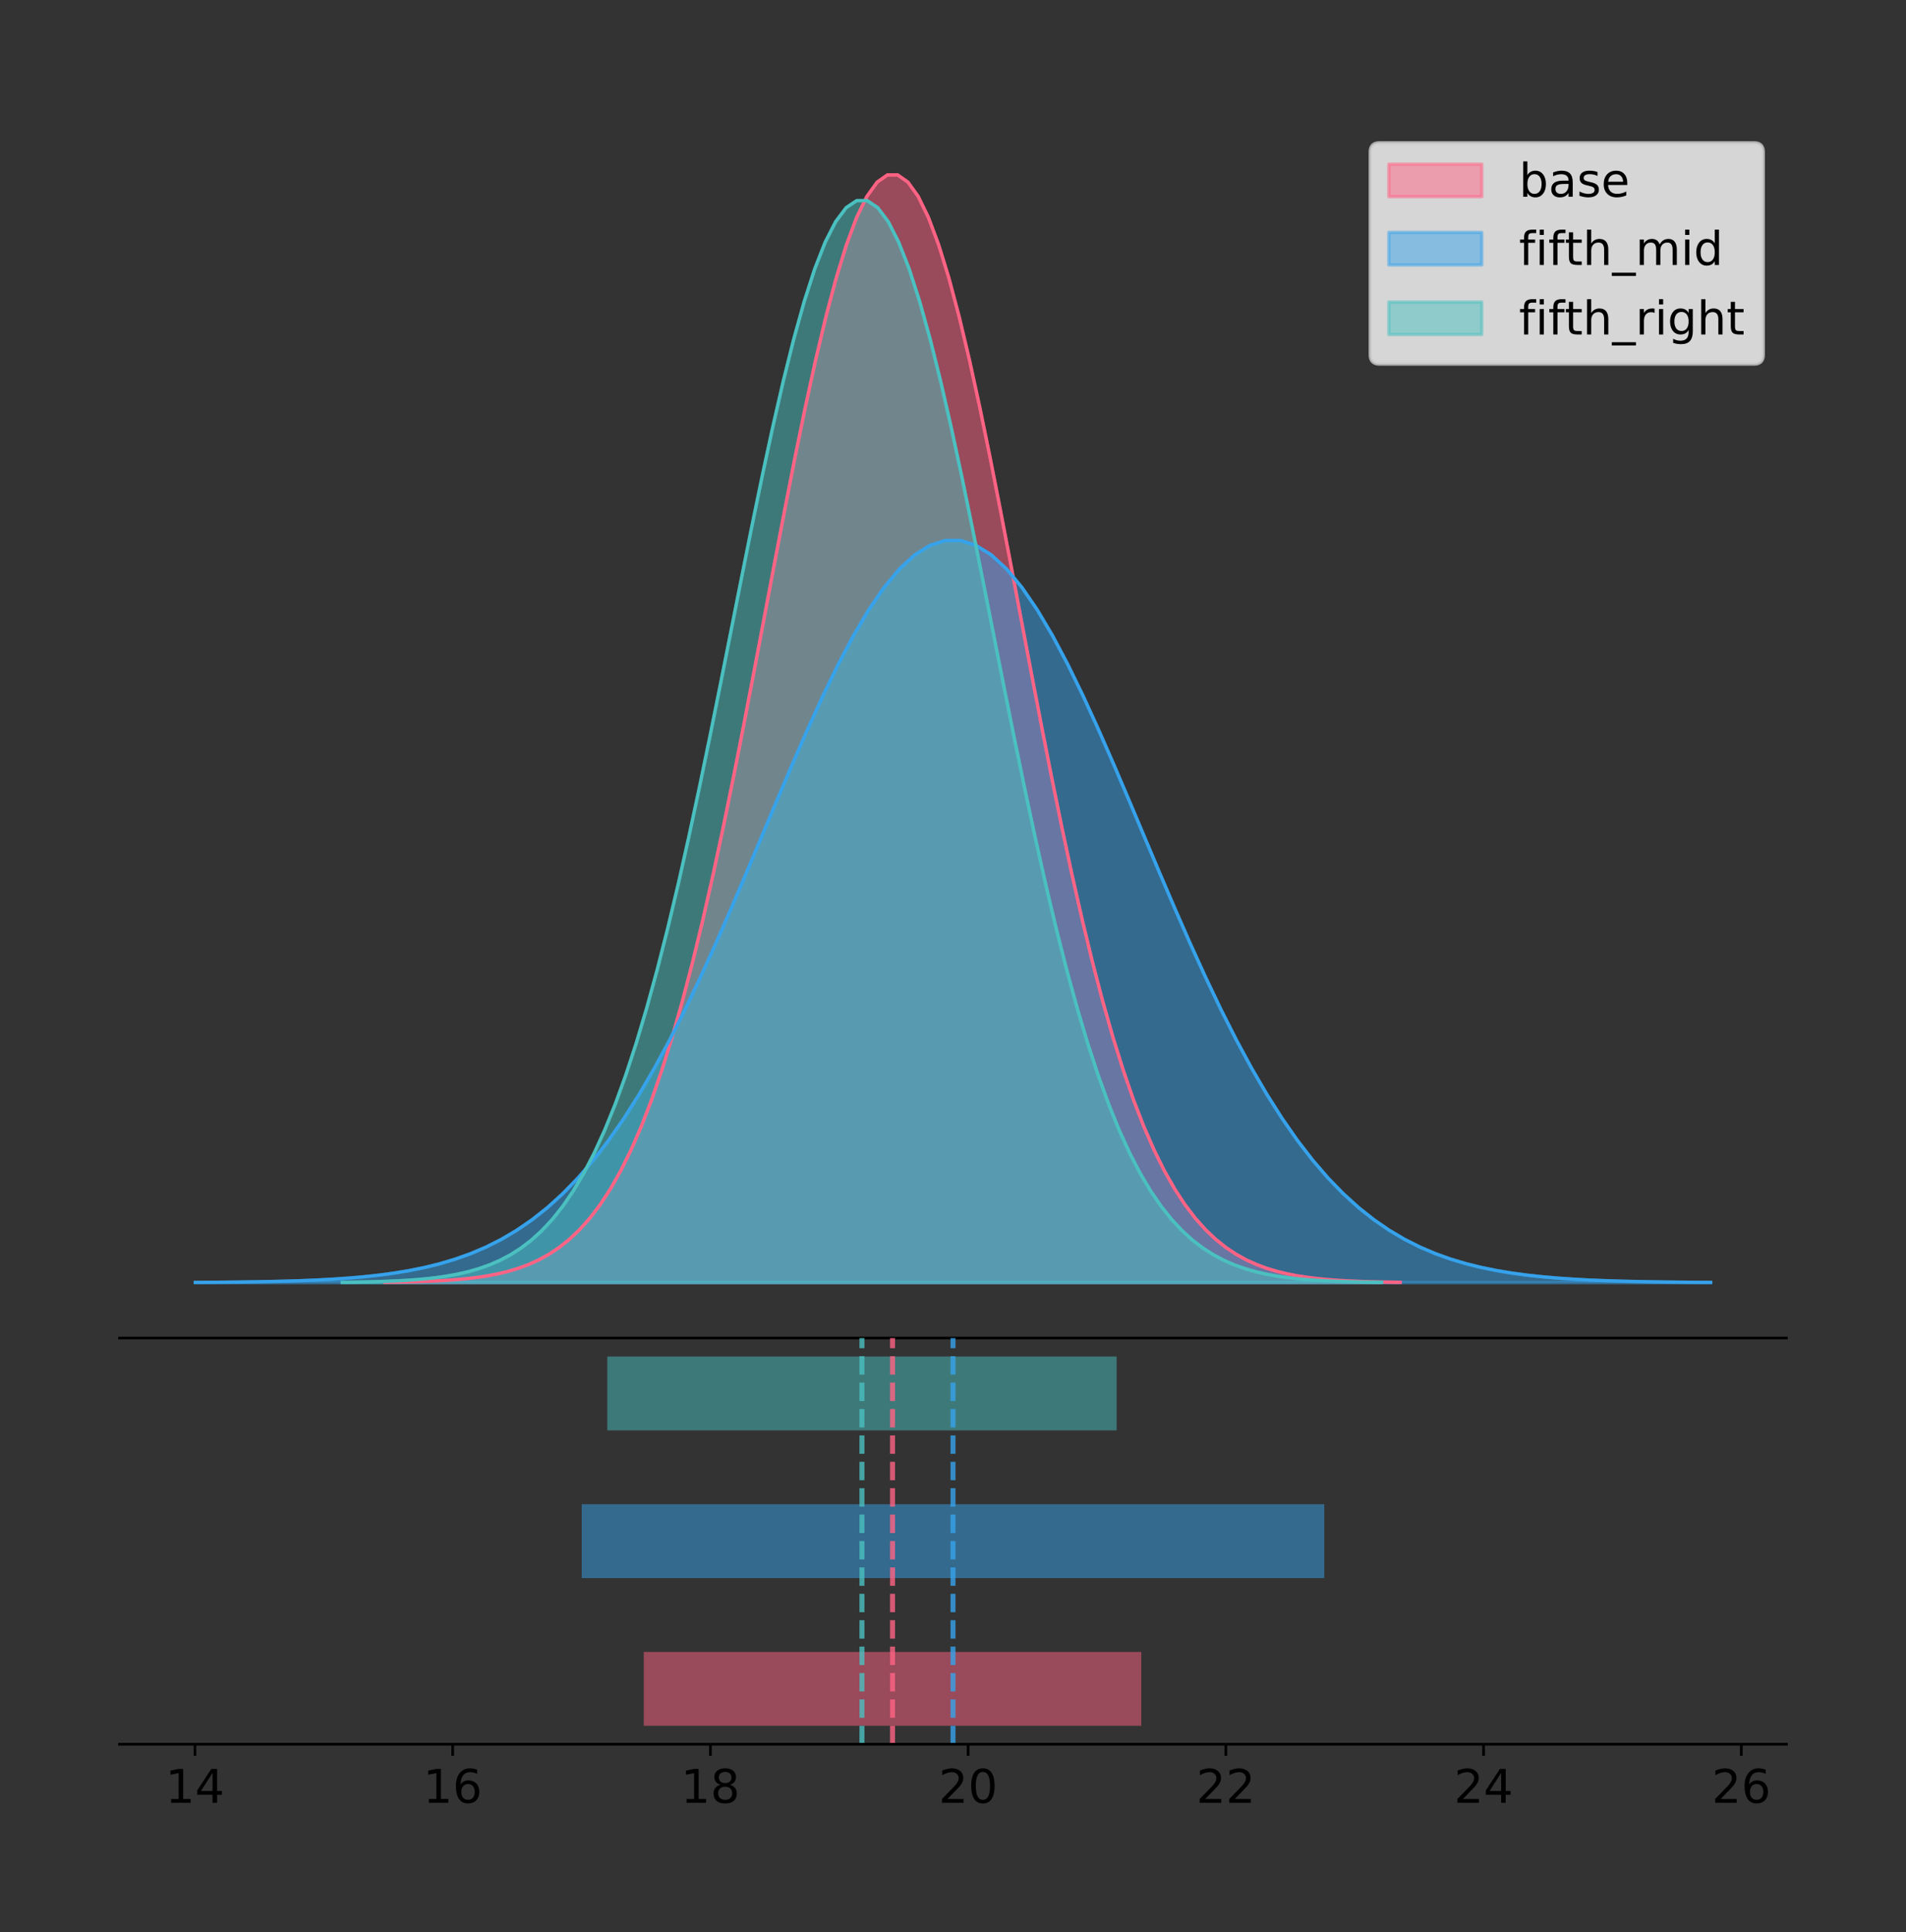 <?xml version="1.0" encoding="utf-8" standalone="no"?>
<!DOCTYPE svg PUBLIC "-//W3C//DTD SVG 1.1//EN"
  "http://www.w3.org/Graphics/SVG/1.1/DTD/svg11.dtd">
<!-- Created with matplotlib (https://matplotlib.org/) -->
<svg height="581.789pt" version="1.1" viewBox="0 0 574.2 581.789" width="574.2pt" xmlns="http://www.w3.org/2000/svg" xmlns:xlink="http://www.w3.org/1999/xlink">
 <rect x="0" y="0" width="574.2" height="581.789" fill="#333333" stroke="none"/>
 <defs>
  <style type="text/css">
*{stroke-linecap:butt;stroke-linejoin:round;}
  </style>
 </defs>
 <g id="figure_1">
  <g id="patch_1">
   <path d="M 0 581.789 
L 574.2 581.789 
L 574.2 0 
L 0 0 
z
" style="fill:none;"/>
  </g>
  <g id="axes_1">
   <g id="patch_2">
    <path d="M 36 402.93 
L 538.2 402.93 
L 538.2 36 
L 36 36 
z
" style="fill:none;"/>
   </g>
   <g id="PolyCollection_1">
    <defs>
     <path d="M 115.948 -195.538 
L 115.948 -195.65 
L 119.038 -195.692 
L 122.127 -195.749 
L 125.217 -195.825 
L 128.307 -195.925 
L 131.396 -196.058 
L 134.486 -196.23 
L 137.576 -196.455 
L 140.665 -196.744 
L 143.755 -197.115 
L 146.845 -197.585 
L 149.934 -198.179 
L 153.024 -198.923 
L 156.113 -199.848 
L 159.203 -200.99 
L 162.293 -202.39 
L 165.382 -204.093 
L 168.472 -206.151 
L 171.562 -208.617 
L 174.651 -211.552 
L 177.741 -215.017 
L 180.831 -219.078 
L 183.92 -223.801 
L 187.01 -229.25 
L 190.099 -235.488 
L 193.189 -242.572 
L 196.279 -250.552 
L 199.368 -259.468 
L 202.458 -269.344 
L 205.548 -280.192 
L 208.637 -292.002 
L 211.727 -304.744 
L 214.817 -318.365 
L 217.906 -332.786 
L 220.996 -347.901 
L 224.085 -363.58 
L 227.175 -379.667 
L 230.265 -395.98 
L 233.354 -412.318 
L 236.444 -428.462 
L 239.534 -444.18 
L 242.623 -459.23 
L 245.713 -473.372 
L 248.803 -486.366 
L 251.892 -497.987 
L 254.982 -508.025 
L 258.071 -516.294 
L 261.161 -522.64 
L 264.251 -526.94 
L 267.34 -529.111 
L 270.43 -529.111 
L 273.52 -526.94 
L 276.609 -522.64 
L 279.699 -516.294 
L 282.789 -508.025 
L 285.878 -497.987 
L 288.968 -486.366 
L 292.057 -473.372 
L 295.147 -459.23 
L 298.237 -444.18 
L 301.326 -428.462 
L 304.416 -412.318 
L 307.506 -395.98 
L 310.595 -379.667 
L 313.685 -363.58 
L 316.775 -347.901 
L 319.864 -332.786 
L 322.954 -318.365 
L 326.043 -304.744 
L 329.133 -292.002 
L 332.223 -280.192 
L 335.312 -269.344 
L 338.402 -259.468 
L 341.492 -250.552 
L 344.581 -242.572 
L 347.671 -235.488 
L 350.761 -229.25 
L 353.85 -223.801 
L 356.94 -219.078 
L 360.029 -215.017 
L 363.119 -211.552 
L 366.209 -208.617 
L 369.298 -206.151 
L 372.388 -204.093 
L 375.478 -202.39 
L 378.567 -200.99 
L 381.657 -199.848 
L 384.747 -198.923 
L 387.836 -198.179 
L 390.926 -197.585 
L 394.015 -197.115 
L 397.105 -196.744 
L 400.195 -196.455 
L 403.284 -196.23 
L 406.374 -196.058 
L 409.464 -195.925 
L 412.553 -195.825 
L 415.643 -195.749 
L 418.733 -195.692 
L 421.822 -195.65 
L 421.822 -195.538 
L 421.822 -195.538 
L 418.733 -195.538 
L 415.643 -195.538 
L 412.553 -195.538 
L 409.464 -195.538 
L 406.374 -195.538 
L 403.284 -195.538 
L 400.195 -195.538 
L 397.105 -195.538 
L 394.015 -195.538 
L 390.926 -195.538 
L 387.836 -195.538 
L 384.747 -195.538 
L 381.657 -195.538 
L 378.567 -195.538 
L 375.478 -195.538 
L 372.388 -195.538 
L 369.298 -195.538 
L 366.209 -195.538 
L 363.119 -195.538 
L 360.029 -195.538 
L 356.94 -195.538 
L 353.85 -195.538 
L 350.761 -195.538 
L 347.671 -195.538 
L 344.581 -195.538 
L 341.492 -195.538 
L 338.402 -195.538 
L 335.312 -195.538 
L 332.223 -195.538 
L 329.133 -195.538 
L 326.043 -195.538 
L 322.954 -195.538 
L 319.864 -195.538 
L 316.775 -195.538 
L 313.685 -195.538 
L 310.595 -195.538 
L 307.506 -195.538 
L 304.416 -195.538 
L 301.326 -195.538 
L 298.237 -195.538 
L 295.147 -195.538 
L 292.057 -195.538 
L 288.968 -195.538 
L 285.878 -195.538 
L 282.789 -195.538 
L 279.699 -195.538 
L 276.609 -195.538 
L 273.52 -195.538 
L 270.43 -195.538 
L 267.34 -195.538 
L 264.251 -195.538 
L 261.161 -195.538 
L 258.071 -195.538 
L 254.982 -195.538 
L 251.892 -195.538 
L 248.803 -195.538 
L 245.713 -195.538 
L 242.623 -195.538 
L 239.534 -195.538 
L 236.444 -195.538 
L 233.354 -195.538 
L 230.265 -195.538 
L 227.175 -195.538 
L 224.085 -195.538 
L 220.996 -195.538 
L 217.906 -195.538 
L 214.817 -195.538 
L 211.727 -195.538 
L 208.637 -195.538 
L 205.548 -195.538 
L 202.458 -195.538 
L 199.368 -195.538 
L 196.279 -195.538 
L 193.189 -195.538 
L 190.099 -195.538 
L 187.01 -195.538 
L 183.92 -195.538 
L 180.831 -195.538 
L 177.741 -195.538 
L 174.651 -195.538 
L 171.562 -195.538 
L 168.472 -195.538 
L 165.382 -195.538 
L 162.293 -195.538 
L 159.203 -195.538 
L 156.113 -195.538 
L 153.024 -195.538 
L 149.934 -195.538 
L 146.845 -195.538 
L 143.755 -195.538 
L 140.665 -195.538 
L 137.576 -195.538 
L 134.486 -195.538 
L 131.396 -195.538 
L 128.307 -195.538 
L 125.217 -195.538 
L 122.127 -195.538 
L 119.038 -195.538 
L 115.948 -195.538 
z
" id="mec527b7b99" style="stroke:#ff6384;stroke-opacity:0.5;"/>
    </defs>
    <g clip-path="url(#p1666bf5b20)">
     <use style="fill:#ff6384;fill-opacity:0.5;stroke:#ff6384;stroke-opacity:0.5;" x="0" xlink:href="#mec527b7b99" y="581.789"/>
    </g>
   </g>
   <g id="PolyCollection_2">
    <defs>
     <path d="M 58.827 -195.538 
L 58.827 -195.613 
L 63.439 -195.641 
L 68.05 -195.679 
L 72.662 -195.73 
L 77.274 -195.797 
L 81.885 -195.886 
L 86.497 -196.002 
L 91.108 -196.152 
L 95.72 -196.346 
L 100.331 -196.594 
L 104.943 -196.91 
L 109.555 -197.307 
L 114.166 -197.806 
L 118.778 -198.426 
L 123.389 -199.191 
L 128.001 -200.129 
L 132.612 -201.27 
L 137.224 -202.648 
L 141.836 -204.301 
L 146.447 -206.267 
L 151.059 -208.588 
L 155.67 -211.309 
L 160.282 -214.473 
L 164.893 -218.124 
L 169.505 -222.304 
L 174.117 -227.05 
L 178.728 -232.396 
L 183.34 -238.369 
L 187.951 -244.986 
L 192.563 -252.254 
L 197.174 -260.167 
L 201.786 -268.704 
L 206.398 -277.829 
L 211.009 -287.491 
L 215.621 -297.618 
L 220.232 -308.122 
L 224.844 -318.9 
L 229.455 -329.829 
L 234.067 -340.775 
L 238.679 -351.591 
L 243.29 -362.122 
L 247.902 -372.205 
L 252.513 -381.68 
L 257.125 -390.385 
L 261.736 -398.171 
L 266.348 -404.896 
L 270.96 -410.437 
L 275.571 -414.688 
L 280.183 -417.569 
L 284.794 -419.023 
L 289.406 -419.023 
L 294.017 -417.569 
L 298.629 -414.688 
L 303.24 -410.437 
L 307.852 -404.896 
L 312.464 -398.171 
L 317.075 -390.385 
L 321.687 -381.68 
L 326.298 -372.205 
L 330.91 -362.122 
L 335.521 -351.591 
L 340.133 -340.775 
L 344.745 -329.829 
L 349.356 -318.9 
L 353.968 -308.122 
L 358.579 -297.618 
L 363.191 -287.491 
L 367.802 -277.829 
L 372.414 -268.704 
L 377.026 -260.167 
L 381.637 -252.254 
L 386.249 -244.986 
L 390.86 -238.369 
L 395.472 -232.396 
L 400.083 -227.05 
L 404.695 -222.304 
L 409.307 -218.124 
L 413.918 -214.473 
L 418.53 -211.309 
L 423.141 -208.588 
L 427.753 -206.267 
L 432.364 -204.301 
L 436.976 -202.648 
L 441.588 -201.27 
L 446.199 -200.129 
L 450.811 -199.191 
L 455.422 -198.426 
L 460.034 -197.806 
L 464.645 -197.307 
L 469.257 -196.91 
L 473.869 -196.594 
L 478.48 -196.346 
L 483.092 -196.152 
L 487.703 -196.002 
L 492.315 -195.886 
L 496.926 -195.797 
L 501.538 -195.73 
L 506.15 -195.679 
L 510.761 -195.641 
L 515.373 -195.613 
L 515.373 -195.538 
L 515.373 -195.538 
L 510.761 -195.538 
L 506.15 -195.538 
L 501.538 -195.538 
L 496.926 -195.538 
L 492.315 -195.538 
L 487.703 -195.538 
L 483.092 -195.538 
L 478.48 -195.538 
L 473.869 -195.538 
L 469.257 -195.538 
L 464.645 -195.538 
L 460.034 -195.538 
L 455.422 -195.538 
L 450.811 -195.538 
L 446.199 -195.538 
L 441.588 -195.538 
L 436.976 -195.538 
L 432.364 -195.538 
L 427.753 -195.538 
L 423.141 -195.538 
L 418.53 -195.538 
L 413.918 -195.538 
L 409.307 -195.538 
L 404.695 -195.538 
L 400.083 -195.538 
L 395.472 -195.538 
L 390.86 -195.538 
L 386.249 -195.538 
L 381.637 -195.538 
L 377.026 -195.538 
L 372.414 -195.538 
L 367.802 -195.538 
L 363.191 -195.538 
L 358.579 -195.538 
L 353.968 -195.538 
L 349.356 -195.538 
L 344.745 -195.538 
L 340.133 -195.538 
L 335.521 -195.538 
L 330.91 -195.538 
L 326.298 -195.538 
L 321.687 -195.538 
L 317.075 -195.538 
L 312.464 -195.538 
L 307.852 -195.538 
L 303.24 -195.538 
L 298.629 -195.538 
L 294.017 -195.538 
L 289.406 -195.538 
L 284.794 -195.538 
L 280.183 -195.538 
L 275.571 -195.538 
L 270.96 -195.538 
L 266.348 -195.538 
L 261.736 -195.538 
L 257.125 -195.538 
L 252.513 -195.538 
L 247.902 -195.538 
L 243.29 -195.538 
L 238.679 -195.538 
L 234.067 -195.538 
L 229.455 -195.538 
L 224.844 -195.538 
L 220.232 -195.538 
L 215.621 -195.538 
L 211.009 -195.538 
L 206.398 -195.538 
L 201.786 -195.538 
L 197.174 -195.538 
L 192.563 -195.538 
L 187.951 -195.538 
L 183.34 -195.538 
L 178.728 -195.538 
L 174.117 -195.538 
L 169.505 -195.538 
L 164.893 -195.538 
L 160.282 -195.538 
L 155.67 -195.538 
L 151.059 -195.538 
L 146.447 -195.538 
L 141.836 -195.538 
L 137.224 -195.538 
L 132.612 -195.538 
L 128.001 -195.538 
L 123.389 -195.538 
L 118.778 -195.538 
L 114.166 -195.538 
L 109.555 -195.538 
L 104.943 -195.538 
L 100.331 -195.538 
L 95.72 -195.538 
L 91.108 -195.538 
L 86.497 -195.538 
L 81.885 -195.538 
L 77.274 -195.538 
L 72.662 -195.538 
L 68.05 -195.538 
L 63.439 -195.538 
L 58.827 -195.538 
z
" id="m8566ad43d3" style="stroke:#36a2eb;stroke-opacity:0.5;"/>
    </defs>
    <g clip-path="url(#p1666bf5b20)">
     <use style="fill:#36a2eb;fill-opacity:0.5;stroke:#36a2eb;stroke-opacity:0.5;" x="0" xlink:href="#m8566ad43d3" y="581.789"/>
    </g>
   </g>
   <g id="PolyCollection_3">
    <defs>
     <path d="M 103.102 -195.538 
L 103.102 -195.647 
L 106.265 -195.689 
L 109.428 -195.744 
L 112.59 -195.818 
L 115.753 -195.916 
L 118.916 -196.046 
L 122.079 -196.214 
L 125.242 -196.434 
L 128.405 -196.716 
L 131.568 -197.078 
L 134.731 -197.538 
L 137.894 -198.118 
L 141.057 -198.844 
L 144.22 -199.748 
L 147.383 -200.864 
L 150.546 -202.231 
L 153.709 -203.895 
L 156.872 -205.905 
L 160.035 -208.314 
L 163.198 -211.18 
L 166.361 -214.565 
L 169.524 -218.532 
L 172.687 -223.145 
L 175.85 -228.468 
L 179.013 -234.562 
L 182.176 -241.482 
L 185.339 -249.277 
L 188.502 -257.985 
L 191.665 -267.633 
L 194.828 -278.229 
L 197.991 -289.765 
L 201.154 -302.212 
L 204.317 -315.517 
L 207.48 -329.603 
L 210.643 -344.368 
L 213.806 -359.684 
L 216.969 -375.397 
L 220.132 -391.332 
L 223.295 -407.292 
L 226.458 -423.061 
L 229.621 -438.414 
L 232.784 -453.116 
L 235.947 -466.929 
L 239.11 -479.622 
L 242.273 -490.973 
L 245.436 -500.779 
L 248.599 -508.856 
L 251.762 -515.055 
L 254.925 -519.255 
L 258.088 -521.376 
L 261.251 -521.376 
L 264.414 -519.255 
L 267.577 -515.055 
L 270.74 -508.856 
L 273.902 -500.779 
L 277.065 -490.973 
L 280.228 -479.622 
L 283.391 -466.929 
L 286.554 -453.116 
L 289.717 -438.414 
L 292.88 -423.061 
L 296.043 -407.292 
L 299.206 -391.332 
L 302.369 -375.397 
L 305.532 -359.684 
L 308.695 -344.368 
L 311.858 -329.603 
L 315.021 -315.517 
L 318.184 -302.212 
L 321.347 -289.765 
L 324.51 -278.229 
L 327.673 -267.633 
L 330.836 -257.985 
L 333.999 -249.277 
L 337.162 -241.482 
L 340.325 -234.562 
L 343.488 -228.468 
L 346.651 -223.145 
L 349.814 -218.532 
L 352.977 -214.565 
L 356.14 -211.18 
L 359.303 -208.314 
L 362.466 -205.905 
L 365.629 -203.895 
L 368.792 -202.231 
L 371.955 -200.864 
L 375.118 -199.748 
L 378.281 -198.844 
L 381.444 -198.118 
L 384.607 -197.538 
L 387.77 -197.078 
L 390.933 -196.716 
L 394.096 -196.434 
L 397.259 -196.214 
L 400.422 -196.046 
L 403.585 -195.916 
L 406.748 -195.818 
L 409.911 -195.744 
L 413.074 -195.689 
L 416.237 -195.647 
L 416.237 -195.538 
L 416.237 -195.538 
L 413.074 -195.538 
L 409.911 -195.538 
L 406.748 -195.538 
L 403.585 -195.538 
L 400.422 -195.538 
L 397.259 -195.538 
L 394.096 -195.538 
L 390.933 -195.538 
L 387.77 -195.538 
L 384.607 -195.538 
L 381.444 -195.538 
L 378.281 -195.538 
L 375.118 -195.538 
L 371.955 -195.538 
L 368.792 -195.538 
L 365.629 -195.538 
L 362.466 -195.538 
L 359.303 -195.538 
L 356.14 -195.538 
L 352.977 -195.538 
L 349.814 -195.538 
L 346.651 -195.538 
L 343.488 -195.538 
L 340.325 -195.538 
L 337.162 -195.538 
L 333.999 -195.538 
L 330.836 -195.538 
L 327.673 -195.538 
L 324.51 -195.538 
L 321.347 -195.538 
L 318.184 -195.538 
L 315.021 -195.538 
L 311.858 -195.538 
L 308.695 -195.538 
L 305.532 -195.538 
L 302.369 -195.538 
L 299.206 -195.538 
L 296.043 -195.538 
L 292.88 -195.538 
L 289.717 -195.538 
L 286.554 -195.538 
L 283.391 -195.538 
L 280.228 -195.538 
L 277.065 -195.538 
L 273.902 -195.538 
L 270.74 -195.538 
L 267.577 -195.538 
L 264.414 -195.538 
L 261.251 -195.538 
L 258.088 -195.538 
L 254.925 -195.538 
L 251.762 -195.538 
L 248.599 -195.538 
L 245.436 -195.538 
L 242.273 -195.538 
L 239.11 -195.538 
L 235.947 -195.538 
L 232.784 -195.538 
L 229.621 -195.538 
L 226.458 -195.538 
L 223.295 -195.538 
L 220.132 -195.538 
L 216.969 -195.538 
L 213.806 -195.538 
L 210.643 -195.538 
L 207.48 -195.538 
L 204.317 -195.538 
L 201.154 -195.538 
L 197.991 -195.538 
L 194.828 -195.538 
L 191.665 -195.538 
L 188.502 -195.538 
L 185.339 -195.538 
L 182.176 -195.538 
L 179.013 -195.538 
L 175.85 -195.538 
L 172.687 -195.538 
L 169.524 -195.538 
L 166.361 -195.538 
L 163.198 -195.538 
L 160.035 -195.538 
L 156.872 -195.538 
L 153.709 -195.538 
L 150.546 -195.538 
L 147.383 -195.538 
L 144.22 -195.538 
L 141.057 -195.538 
L 137.894 -195.538 
L 134.731 -195.538 
L 131.568 -195.538 
L 128.405 -195.538 
L 125.242 -195.538 
L 122.079 -195.538 
L 118.916 -195.538 
L 115.753 -195.538 
L 112.59 -195.538 
L 109.428 -195.538 
L 106.265 -195.538 
L 103.102 -195.538 
z
" id="m304d1afa6c" style="stroke:#4bc0c0;stroke-opacity:0.5;"/>
    </defs>
    <g clip-path="url(#p1666bf5b20)">
     <use style="fill:#4bc0c0;fill-opacity:0.5;stroke:#4bc0c0;stroke-opacity:0.5;" x="0" xlink:href="#m304d1afa6c" y="581.789"/>
    </g>
   </g>
   <g id="line2d_1">
    <path clip-path="url(#p1666bf5b20)" d="M 115.948 386.139 
L 119.038 386.097 
L 122.127 386.04 
L 125.217 385.965 
L 128.307 385.864 
L 131.396 385.732 
L 134.486 385.559 
L 137.576 385.334 
L 140.665 385.045 
L 143.755 384.675 
L 146.845 384.204 
L 149.934 383.61 
L 153.024 382.867 
L 156.113 381.941 
L 159.203 380.799 
L 162.293 379.399 
L 165.382 377.696 
L 168.472 375.639 
L 171.562 373.172 
L 174.651 370.238 
L 177.741 366.772 
L 180.831 362.711 
L 183.92 357.989 
L 187.01 352.539 
L 190.099 346.301 
L 193.189 339.217 
L 196.279 331.237 
L 199.368 322.322 
L 202.458 312.445 
L 205.548 301.597 
L 208.637 289.787 
L 211.727 277.045 
L 214.817 263.424 
L 217.906 249.004 
L 220.996 233.888 
L 224.085 218.209 
L 227.175 202.123 
L 230.265 185.809 
L 233.354 169.471 
L 236.444 153.327 
L 239.534 137.61 
L 242.623 122.559 
L 245.713 108.418 
L 248.803 95.423 
L 251.892 83.803 
L 254.982 73.765 
L 258.071 65.495 
L 261.161 59.15 
L 264.251 54.85 
L 267.34 52.679 
L 270.43 52.679 
L 273.52 54.85 
L 276.609 59.15 
L 279.699 65.495 
L 282.789 73.765 
L 285.878 83.803 
L 288.968 95.423 
L 292.057 108.418 
L 295.147 122.559 
L 298.237 137.61 
L 301.326 153.327 
L 304.416 169.471 
L 307.506 185.809 
L 310.595 202.123 
L 313.685 218.209 
L 316.775 233.888 
L 319.864 249.004 
L 322.954 263.424 
L 326.043 277.045 
L 329.133 289.787 
L 332.223 301.597 
L 335.312 312.445 
L 338.402 322.322 
L 341.492 331.237 
L 344.581 339.217 
L 347.671 346.301 
L 350.761 352.539 
L 353.85 357.989 
L 356.94 362.711 
L 360.029 366.772 
L 363.119 370.238 
L 366.209 373.172 
L 369.298 375.639 
L 372.388 377.696 
L 375.478 379.399 
L 378.567 380.799 
L 381.657 381.941 
L 384.747 382.867 
L 387.836 383.61 
L 390.926 384.204 
L 394.015 384.675 
L 397.105 385.045 
L 400.195 385.334 
L 403.284 385.559 
L 406.374 385.732 
L 409.464 385.864 
L 412.553 385.965 
L 415.643 386.04 
L 418.733 386.097 
L 421.822 386.139 
" style="fill:none;stroke:#ff6384;stroke-linecap:square;"/>
   </g>
   <g id="line2d_2">
    <path clip-path="url(#p1666bf5b20)" d="M 58.827 386.176 
L 63.439 386.148 
L 68.05 386.11 
L 72.662 386.059 
L 77.274 385.992 
L 81.885 385.903 
L 86.497 385.787 
L 91.108 385.637 
L 95.72 385.443 
L 100.331 385.195 
L 104.943 384.88 
L 109.555 384.482 
L 114.166 383.984 
L 118.778 383.364 
L 123.389 382.599 
L 128.001 381.661 
L 132.612 380.519 
L 137.224 379.141 
L 141.836 377.489 
L 146.447 375.523 
L 151.059 373.201 
L 155.67 370.48 
L 160.282 367.316 
L 164.893 363.665 
L 169.505 359.486 
L 174.117 354.74 
L 178.728 349.393 
L 183.34 343.42 
L 187.951 336.803 
L 192.563 329.535 
L 197.174 321.623 
L 201.786 313.086 
L 206.398 303.96 
L 211.009 294.299 
L 215.621 284.172 
L 220.232 273.667 
L 224.844 262.89 
L 229.455 251.96 
L 234.067 241.014 
L 238.679 230.198 
L 243.29 219.668 
L 247.902 209.584 
L 252.513 200.11 
L 257.125 191.404 
L 261.736 183.618 
L 266.348 176.893 
L 270.96 171.353 
L 275.571 167.101 
L 280.183 164.221 
L 284.794 162.766 
L 289.406 162.766 
L 294.017 164.221 
L 298.629 167.101 
L 303.24 171.353 
L 307.852 176.893 
L 312.464 183.618 
L 317.075 191.404 
L 321.687 200.11 
L 326.298 209.584 
L 330.91 219.668 
L 335.521 230.198 
L 340.133 241.014 
L 344.745 251.96 
L 349.356 262.89 
L 353.968 273.667 
L 358.579 284.172 
L 363.191 294.299 
L 367.802 303.96 
L 372.414 313.086 
L 377.026 321.623 
L 381.637 329.535 
L 386.249 336.803 
L 390.86 343.42 
L 395.472 349.393 
L 400.083 354.74 
L 404.695 359.486 
L 409.307 363.665 
L 413.918 367.316 
L 418.53 370.48 
L 423.141 373.201 
L 427.753 375.523 
L 432.364 377.489 
L 436.976 379.141 
L 441.588 380.519 
L 446.199 381.661 
L 450.811 382.599 
L 455.422 383.364 
L 460.034 383.984 
L 464.645 384.482 
L 469.257 384.88 
L 473.869 385.195 
L 478.48 385.443 
L 483.092 385.637 
L 487.703 385.787 
L 492.315 385.903 
L 496.926 385.992 
L 501.538 386.059 
L 506.15 386.11 
L 510.761 386.148 
L 515.373 386.176 
" style="fill:none;stroke:#36a2eb;stroke-linecap:square;"/>
   </g>
   <g id="line2d_3">
    <path clip-path="url(#p1666bf5b20)" d="M 103.102 386.142 
L 106.265 386.101 
L 109.428 386.045 
L 112.59 385.971 
L 115.753 385.873 
L 118.916 385.744 
L 122.079 385.575 
L 125.242 385.356 
L 128.405 385.073 
L 131.568 384.711 
L 134.731 384.252 
L 137.894 383.672 
L 141.057 382.945 
L 144.22 382.041 
L 147.383 380.926 
L 150.546 379.558 
L 153.709 377.894 
L 156.872 375.885 
L 160.035 373.476 
L 163.198 370.609 
L 166.361 367.224 
L 169.524 363.257 
L 172.687 358.644 
L 175.85 353.321 
L 179.013 347.228 
L 182.176 340.308 
L 185.339 332.513 
L 188.502 323.804 
L 191.665 314.157 
L 194.828 303.56 
L 197.991 292.024 
L 201.154 279.577 
L 204.317 266.272 
L 207.48 252.186 
L 210.643 237.421 
L 213.806 222.106 
L 216.969 206.392 
L 220.132 190.457 
L 223.295 174.498 
L 226.458 158.728 
L 229.621 143.375 
L 232.784 128.674 
L 235.947 114.86 
L 239.11 102.167 
L 242.273 90.816 
L 245.436 81.011 
L 248.599 72.933 
L 251.762 66.735 
L 254.925 62.534 
L 258.088 60.414 
L 261.251 60.414 
L 264.414 62.534 
L 267.577 66.735 
L 270.74 72.933 
L 273.902 81.011 
L 277.065 90.816 
L 280.228 102.167 
L 283.391 114.86 
L 286.554 128.674 
L 289.717 143.375 
L 292.88 158.728 
L 296.043 174.498 
L 299.206 190.457 
L 302.369 206.392 
L 305.532 222.106 
L 308.695 237.421 
L 311.858 252.186 
L 315.021 266.272 
L 318.184 279.577 
L 321.347 292.024 
L 324.51 303.56 
L 327.673 314.157 
L 330.836 323.804 
L 333.999 332.513 
L 337.162 340.308 
L 340.325 347.228 
L 343.488 353.321 
L 346.651 358.644 
L 349.814 363.257 
L 352.977 367.224 
L 356.14 370.609 
L 359.303 373.476 
L 362.466 375.885 
L 365.629 377.894 
L 368.792 379.558 
L 371.955 380.926 
L 375.118 382.041 
L 378.281 382.945 
L 381.444 383.672 
L 384.607 384.252 
L 387.77 384.711 
L 390.933 385.073 
L 394.096 385.356 
L 397.259 385.575 
L 400.422 385.744 
L 403.585 385.873 
L 406.748 385.971 
L 409.911 386.045 
L 413.074 386.101 
L 416.237 386.142 
" style="fill:none;stroke:#4bc0c0;stroke-linecap:square;"/>
   </g>
   <g id="patch_3">
    <path d="M 36 402.93 
L 538.2 402.93 
" style="fill:none;stroke:#000000;stroke-linecap:square;stroke-linejoin:miter;stroke-width:0.8;"/>
   </g>
   <g id="legend_1">
    <g id="patch_4">
     <path d="M 415.602 109.627 
L 528.4 109.627 
Q 531.2 109.627 531.2 106.827 
L 531.2 45.8 
Q 531.2 43 528.4 43 
L 415.602 43 
Q 412.802 43 412.802 45.8 
L 412.802 106.827 
Q 412.802 109.627 415.602 109.627 
z
" style="fill:#ffffff;opacity:0.8;stroke:#cccccc;stroke-linejoin:miter;"/>
    </g>
    <g id="patch_5">
     <path d="M 418.402 59.238 
L 446.402 59.238 
L 446.402 49.438 
L 418.402 49.438 
z
" style="fill:#ff6384;opacity:0.5;stroke:#ff6384;stroke-linejoin:miter;"/>
    </g>
    <g id="text_1">
     <!-- base -->
     <defs>
      <path d="M 48.688 27.297 
Q 48.688 37.203 44.609 42.844 
Q 40.531 48.484 33.406 48.484 
Q 26.266 48.484 22.188 42.844 
Q 18.109 37.203 18.109 27.297 
Q 18.109 17.391 22.188 11.75 
Q 26.266 6.109 33.406 6.109 
Q 40.531 6.109 44.609 11.75 
Q 48.688 17.391 48.688 27.297 
z
M 18.109 46.391 
Q 20.953 51.266 25.266 53.625 
Q 29.594 56 35.594 56 
Q 45.562 56 51.781 48.094 
Q 58.016 40.188 58.016 27.297 
Q 58.016 14.406 51.781 6.484 
Q 45.562 -1.422 35.594 -1.422 
Q 29.594 -1.422 25.266 0.953 
Q 20.953 3.328 18.109 8.203 
L 18.109 0 
L 9.078 0 
L 9.078 75.984 
L 18.109 75.984 
z
" id="DejaVuSans-98"/>
      <path d="M 34.281 27.484 
Q 23.391 27.484 19.188 25 
Q 14.984 22.516 14.984 16.5 
Q 14.984 11.719 18.141 8.906 
Q 21.297 6.109 26.703 6.109 
Q 34.188 6.109 38.703 11.406 
Q 43.219 16.703 43.219 25.484 
L 43.219 27.484 
z
M 52.203 31.203 
L 52.203 0 
L 43.219 0 
L 43.219 8.297 
Q 40.141 3.328 35.547 0.953 
Q 30.953 -1.422 24.312 -1.422 
Q 15.922 -1.422 10.953 3.297 
Q 6 8.016 6 15.922 
Q 6 25.141 12.172 29.828 
Q 18.359 34.516 30.609 34.516 
L 43.219 34.516 
L 43.219 35.406 
Q 43.219 41.609 39.141 45 
Q 35.062 48.391 27.688 48.391 
Q 23 48.391 18.547 47.266 
Q 14.109 46.141 10.016 43.891 
L 10.016 52.203 
Q 14.938 54.109 19.578 55.047 
Q 24.219 56 28.609 56 
Q 40.484 56 46.344 49.844 
Q 52.203 43.703 52.203 31.203 
z
" id="DejaVuSans-97"/>
      <path d="M 44.281 53.078 
L 44.281 44.578 
Q 40.484 46.531 36.375 47.5 
Q 32.281 48.484 27.875 48.484 
Q 21.188 48.484 17.844 46.438 
Q 14.5 44.391 14.5 40.281 
Q 14.5 37.156 16.891 35.375 
Q 19.281 33.594 26.516 31.984 
L 29.594 31.297 
Q 39.156 29.25 43.188 25.516 
Q 47.219 21.781 47.219 15.094 
Q 47.219 7.469 41.188 3.016 
Q 35.156 -1.422 24.609 -1.422 
Q 20.219 -1.422 15.453 -0.562 
Q 10.688 0.297 5.422 2 
L 5.422 11.281 
Q 10.406 8.688 15.234 7.391 
Q 20.062 6.109 24.812 6.109 
Q 31.156 6.109 34.562 8.281 
Q 37.984 10.453 37.984 14.406 
Q 37.984 18.062 35.516 20.016 
Q 33.062 21.969 24.703 23.781 
L 21.578 24.516 
Q 13.234 26.266 9.516 29.906 
Q 5.812 33.547 5.812 39.891 
Q 5.812 47.609 11.281 51.797 
Q 16.75 56 26.812 56 
Q 31.781 56 36.172 55.266 
Q 40.578 54.547 44.281 53.078 
z
" id="DejaVuSans-115"/>
      <path d="M 56.203 29.594 
L 56.203 25.203 
L 14.891 25.203 
Q 15.484 15.922 20.484 11.062 
Q 25.484 6.203 34.422 6.203 
Q 39.594 6.203 44.453 7.469 
Q 49.312 8.734 54.109 11.281 
L 54.109 2.781 
Q 49.266 0.734 44.188 -0.344 
Q 39.109 -1.422 33.891 -1.422 
Q 20.797 -1.422 13.156 6.188 
Q 5.516 13.812 5.516 26.812 
Q 5.516 40.234 12.766 48.109 
Q 20.016 56 32.328 56 
Q 43.359 56 49.781 48.891 
Q 56.203 41.797 56.203 29.594 
z
M 47.219 32.234 
Q 47.125 39.594 43.094 43.984 
Q 39.062 48.391 32.422 48.391 
Q 24.906 48.391 20.391 44.141 
Q 15.875 39.891 15.188 32.172 
z
" id="DejaVuSans-101"/>
     </defs>
     <g transform="translate(457.602 59.238)scale(0.14 -0.14)">
      <use xlink:href="#DejaVuSans-98"/>
      <use x="63.477" xlink:href="#DejaVuSans-97"/>
      <use x="124.756" xlink:href="#DejaVuSans-115"/>
      <use x="176.855" xlink:href="#DejaVuSans-101"/>
     </g>
    </g>
    <g id="patch_6">
     <path d="M 418.402 79.787 
L 446.402 79.787 
L 446.402 69.987 
L 418.402 69.987 
z
" style="fill:#36a2eb;opacity:0.5;stroke:#36a2eb;stroke-linejoin:miter;"/>
    </g>
    <g id="text_2">
     <!-- fifth_mid -->
     <defs>
      <path d="M 37.109 75.984 
L 37.109 68.5 
L 28.516 68.5 
Q 23.688 68.5 21.797 66.547 
Q 19.922 64.594 19.922 59.516 
L 19.922 54.688 
L 34.719 54.688 
L 34.719 47.703 
L 19.922 47.703 
L 19.922 0 
L 10.891 0 
L 10.891 47.703 
L 2.297 47.703 
L 2.297 54.688 
L 10.891 54.688 
L 10.891 58.5 
Q 10.891 67.625 15.141 71.797 
Q 19.391 75.984 28.609 75.984 
z
" id="DejaVuSans-102"/>
      <path d="M 9.422 54.688 
L 18.406 54.688 
L 18.406 0 
L 9.422 0 
z
M 9.422 75.984 
L 18.406 75.984 
L 18.406 64.594 
L 9.422 64.594 
z
" id="DejaVuSans-105"/>
      <path d="M 18.312 70.219 
L 18.312 54.688 
L 36.812 54.688 
L 36.812 47.703 
L 18.312 47.703 
L 18.312 18.016 
Q 18.312 11.328 20.141 9.422 
Q 21.969 7.516 27.594 7.516 
L 36.812 7.516 
L 36.812 0 
L 27.594 0 
Q 17.188 0 13.234 3.875 
Q 9.281 7.766 9.281 18.016 
L 9.281 47.703 
L 2.688 47.703 
L 2.688 54.688 
L 9.281 54.688 
L 9.281 70.219 
z
" id="DejaVuSans-116"/>
      <path d="M 54.891 33.016 
L 54.891 0 
L 45.906 0 
L 45.906 32.719 
Q 45.906 40.484 42.875 44.328 
Q 39.844 48.188 33.797 48.188 
Q 26.516 48.188 22.312 43.547 
Q 18.109 38.922 18.109 30.906 
L 18.109 0 
L 9.078 0 
L 9.078 75.984 
L 18.109 75.984 
L 18.109 46.188 
Q 21.344 51.125 25.703 53.562 
Q 30.078 56 35.797 56 
Q 45.219 56 50.047 50.172 
Q 54.891 44.344 54.891 33.016 
z
" id="DejaVuSans-104"/>
      <path d="M 50.984 -16.609 
L 50.984 -23.578 
L -0.984 -23.578 
L -0.984 -16.609 
z
" id="DejaVuSans-95"/>
      <path d="M 52 44.188 
Q 55.375 50.25 60.062 53.125 
Q 64.75 56 71.094 56 
Q 79.641 56 84.281 50.016 
Q 88.922 44.047 88.922 33.016 
L 88.922 0 
L 79.891 0 
L 79.891 32.719 
Q 79.891 40.578 77.094 44.375 
Q 74.312 48.188 68.609 48.188 
Q 61.625 48.188 57.562 43.547 
Q 53.516 38.922 53.516 30.906 
L 53.516 0 
L 44.484 0 
L 44.484 32.719 
Q 44.484 40.625 41.703 44.406 
Q 38.922 48.188 33.109 48.188 
Q 26.219 48.188 22.156 43.531 
Q 18.109 38.875 18.109 30.906 
L 18.109 0 
L 9.078 0 
L 9.078 54.688 
L 18.109 54.688 
L 18.109 46.188 
Q 21.188 51.219 25.484 53.609 
Q 29.781 56 35.688 56 
Q 41.656 56 45.828 52.969 
Q 50 49.953 52 44.188 
z
" id="DejaVuSans-109"/>
      <path d="M 45.406 46.391 
L 45.406 75.984 
L 54.391 75.984 
L 54.391 0 
L 45.406 0 
L 45.406 8.203 
Q 42.578 3.328 38.25 0.953 
Q 33.938 -1.422 27.875 -1.422 
Q 17.969 -1.422 11.734 6.484 
Q 5.516 14.406 5.516 27.297 
Q 5.516 40.188 11.734 48.094 
Q 17.969 56 27.875 56 
Q 33.938 56 38.25 53.625 
Q 42.578 51.266 45.406 46.391 
z
M 14.797 27.297 
Q 14.797 17.391 18.875 11.75 
Q 22.953 6.109 30.078 6.109 
Q 37.203 6.109 41.297 11.75 
Q 45.406 17.391 45.406 27.297 
Q 45.406 37.203 41.297 42.844 
Q 37.203 48.484 30.078 48.484 
Q 22.953 48.484 18.875 42.844 
Q 14.797 37.203 14.797 27.297 
z
" id="DejaVuSans-100"/>
     </defs>
     <g transform="translate(457.602 79.787)scale(0.14 -0.14)">
      <use xlink:href="#DejaVuSans-102"/>
      <use x="35.205" xlink:href="#DejaVuSans-105"/>
      <use x="62.988" xlink:href="#DejaVuSans-102"/>
      <use x="98.178" xlink:href="#DejaVuSans-116"/>
      <use x="137.387" xlink:href="#DejaVuSans-104"/>
      <use x="200.766" xlink:href="#DejaVuSans-95"/>
      <use x="250.766" xlink:href="#DejaVuSans-109"/>
      <use x="348.178" xlink:href="#DejaVuSans-105"/>
      <use x="375.961" xlink:href="#DejaVuSans-100"/>
     </g>
    </g>
    <g id="patch_7">
     <path d="M 418.402 100.726 
L 446.402 100.726 
L 446.402 90.926 
L 418.402 90.926 
z
" style="fill:#4bc0c0;opacity:0.5;stroke:#4bc0c0;stroke-linejoin:miter;"/>
    </g>
    <g id="text_3">
     <!-- fifth_right -->
     <defs>
      <path d="M 41.109 46.297 
Q 39.594 47.172 37.812 47.578 
Q 36.031 48 33.891 48 
Q 26.266 48 22.188 43.047 
Q 18.109 38.094 18.109 28.812 
L 18.109 0 
L 9.078 0 
L 9.078 54.688 
L 18.109 54.688 
L 18.109 46.188 
Q 20.953 51.172 25.484 53.578 
Q 30.031 56 36.531 56 
Q 37.453 56 38.578 55.875 
Q 39.703 55.766 41.062 55.516 
z
" id="DejaVuSans-114"/>
      <path d="M 45.406 27.984 
Q 45.406 37.75 41.375 43.109 
Q 37.359 48.484 30.078 48.484 
Q 22.859 48.484 18.828 43.109 
Q 14.797 37.75 14.797 27.984 
Q 14.797 18.266 18.828 12.891 
Q 22.859 7.516 30.078 7.516 
Q 37.359 7.516 41.375 12.891 
Q 45.406 18.266 45.406 27.984 
z
M 54.391 6.781 
Q 54.391 -7.172 48.188 -13.984 
Q 42 -20.797 29.203 -20.797 
Q 24.469 -20.797 20.266 -20.094 
Q 16.062 -19.391 12.109 -17.922 
L 12.109 -9.188 
Q 16.062 -11.328 19.922 -12.344 
Q 23.781 -13.375 27.781 -13.375 
Q 36.625 -13.375 41.016 -8.766 
Q 45.406 -4.156 45.406 5.172 
L 45.406 9.625 
Q 42.625 4.781 38.281 2.391 
Q 33.938 0 27.875 0 
Q 17.828 0 11.672 7.656 
Q 5.516 15.328 5.516 27.984 
Q 5.516 40.672 11.672 48.328 
Q 17.828 56 27.875 56 
Q 33.938 56 38.281 53.609 
Q 42.625 51.219 45.406 46.391 
L 45.406 54.688 
L 54.391 54.688 
z
" id="DejaVuSans-103"/>
     </defs>
     <g transform="translate(457.602 100.726)scale(0.14 -0.14)">
      <use xlink:href="#DejaVuSans-102"/>
      <use x="35.205" xlink:href="#DejaVuSans-105"/>
      <use x="62.988" xlink:href="#DejaVuSans-102"/>
      <use x="98.178" xlink:href="#DejaVuSans-116"/>
      <use x="137.387" xlink:href="#DejaVuSans-104"/>
      <use x="200.766" xlink:href="#DejaVuSans-95"/>
      <use x="250.766" xlink:href="#DejaVuSans-114"/>
      <use x="291.879" xlink:href="#DejaVuSans-105"/>
      <use x="319.662" xlink:href="#DejaVuSans-103"/>
      <use x="383.139" xlink:href="#DejaVuSans-104"/>
      <use x="446.518" xlink:href="#DejaVuSans-116"/>
     </g>
    </g>
   </g>
  </g>
  <g id="axes_2">
   <g id="patch_8">
    <path d="M 36 525.24 
L 538.2 525.24 
L 538.2 402.93 
L 36 402.93 
z
" style="fill:none;"/>
   </g>
   <g id="patch_9">
    <path clip-path="url(#p82313f27de)" d="M 193.946 519.68 
L 343.824 519.68 
L 343.824 497.442 
L 193.946 497.442 
z
" style="fill:#ff6384;opacity:0.5;"/>
   </g>
   <g id="patch_10">
    <path clip-path="url(#p82313f27de)" d="M 175.246 475.204 
L 398.954 475.204 
L 398.954 452.966 
L 175.246 452.966 
z
" style="fill:#36a2eb;opacity:0.5;"/>
   </g>
   <g id="patch_11">
    <path clip-path="url(#p82313f27de)" d="M 182.951 430.728 
L 336.387 430.728 
L 336.387 408.49 
L 182.951 408.49 
z
" style="fill:#4bc0c0;opacity:0.5;"/>
   </g>
   <g id="matplotlib.axis_1">
    <g id="xtick_1">
     <g id="line2d_4">
      <defs>
       <path d="M 0 0 
L 0 3.5 
" id="m0e3aa31774" style="stroke:#000000;stroke-width:0.8;"/>
      </defs>
      <g>
       <use style="stroke:#000000;stroke-width:0.8;" x="58.732" xlink:href="#m0e3aa31774" y="525.24"/>
      </g>
     </g>
     <g id="text_4">
      <!-- 14 -->
      <defs>
       <path d="M 12.406 8.297 
L 28.516 8.297 
L 28.516 63.922 
L 10.984 60.406 
L 10.984 69.391 
L 28.422 72.906 
L 38.281 72.906 
L 38.281 8.297 
L 54.391 8.297 
L 54.391 0 
L 12.406 0 
z
" id="DejaVuSans-49"/>
       <path d="M 37.797 64.312 
L 12.891 25.391 
L 37.797 25.391 
z
M 35.203 72.906 
L 47.609 72.906 
L 47.609 25.391 
L 58.016 25.391 
L 58.016 17.188 
L 47.609 17.188 
L 47.609 0 
L 37.797 0 
L 37.797 17.188 
L 4.891 17.188 
L 4.891 26.703 
z
" id="DejaVuSans-52"/>
      </defs>
      <g transform="translate(49.824 542.878)scale(0.14 -0.14)">
       <use xlink:href="#DejaVuSans-49"/>
       <use x="63.623" xlink:href="#DejaVuSans-52"/>
      </g>
     </g>
    </g>
    <g id="xtick_2">
     <g id="line2d_5">
      <g>
       <use style="stroke:#000000;stroke-width:0.8;" x="136.374" xlink:href="#m0e3aa31774" y="525.24"/>
      </g>
     </g>
     <g id="text_5">
      <!-- 16 -->
      <defs>
       <path d="M 33.016 40.375 
Q 26.375 40.375 22.484 35.828 
Q 18.609 31.297 18.609 23.391 
Q 18.609 15.531 22.484 10.953 
Q 26.375 6.391 33.016 6.391 
Q 39.656 6.391 43.531 10.953 
Q 47.406 15.531 47.406 23.391 
Q 47.406 31.297 43.531 35.828 
Q 39.656 40.375 33.016 40.375 
z
M 52.594 71.297 
L 52.594 62.312 
Q 48.875 64.062 45.094 64.984 
Q 41.312 65.922 37.594 65.922 
Q 27.828 65.922 22.672 59.328 
Q 17.531 52.734 16.797 39.406 
Q 19.672 43.656 24.016 45.922 
Q 28.375 48.188 33.594 48.188 
Q 44.578 48.188 50.953 41.516 
Q 57.328 34.859 57.328 23.391 
Q 57.328 12.156 50.688 5.359 
Q 44.047 -1.422 33.016 -1.422 
Q 20.359 -1.422 13.672 8.266 
Q 6.984 17.969 6.984 36.375 
Q 6.984 53.656 15.188 63.938 
Q 23.391 74.219 37.203 74.219 
Q 40.922 74.219 44.703 73.484 
Q 48.484 72.75 52.594 71.297 
z
" id="DejaVuSans-54"/>
      </defs>
      <g transform="translate(127.466 542.878)scale(0.14 -0.14)">
       <use xlink:href="#DejaVuSans-49"/>
       <use x="63.623" xlink:href="#DejaVuSans-54"/>
      </g>
     </g>
    </g>
    <g id="xtick_3">
     <g id="line2d_6">
      <g>
       <use style="stroke:#000000;stroke-width:0.8;" x="214.016" xlink:href="#m0e3aa31774" y="525.24"/>
      </g>
     </g>
     <g id="text_6">
      <!-- 18 -->
      <defs>
       <path d="M 31.781 34.625 
Q 24.75 34.625 20.719 30.859 
Q 16.703 27.094 16.703 20.516 
Q 16.703 13.922 20.719 10.156 
Q 24.75 6.391 31.781 6.391 
Q 38.812 6.391 42.859 10.172 
Q 46.922 13.969 46.922 20.516 
Q 46.922 27.094 42.891 30.859 
Q 38.875 34.625 31.781 34.625 
z
M 21.922 38.812 
Q 15.578 40.375 12.031 44.719 
Q 8.5 49.078 8.5 55.328 
Q 8.5 64.062 14.719 69.141 
Q 20.953 74.219 31.781 74.219 
Q 42.672 74.219 48.875 69.141 
Q 55.078 64.062 55.078 55.328 
Q 55.078 49.078 51.531 44.719 
Q 48 40.375 41.703 38.812 
Q 48.828 37.156 52.797 32.312 
Q 56.781 27.484 56.781 20.516 
Q 56.781 9.906 50.312 4.234 
Q 43.844 -1.422 31.781 -1.422 
Q 19.734 -1.422 13.25 4.234 
Q 6.781 9.906 6.781 20.516 
Q 6.781 27.484 10.781 32.312 
Q 14.797 37.156 21.922 38.812 
z
M 18.312 54.391 
Q 18.312 48.734 21.844 45.562 
Q 25.391 42.391 31.781 42.391 
Q 38.141 42.391 41.719 45.562 
Q 45.312 48.734 45.312 54.391 
Q 45.312 60.062 41.719 63.234 
Q 38.141 66.406 31.781 66.406 
Q 25.391 66.406 21.844 63.234 
Q 18.312 60.062 18.312 54.391 
z
" id="DejaVuSans-56"/>
      </defs>
      <g transform="translate(205.108 542.878)scale(0.14 -0.14)">
       <use xlink:href="#DejaVuSans-49"/>
       <use x="63.623" xlink:href="#DejaVuSans-56"/>
      </g>
     </g>
    </g>
    <g id="xtick_4">
     <g id="line2d_7">
      <g>
       <use style="stroke:#000000;stroke-width:0.8;" x="291.658" xlink:href="#m0e3aa31774" y="525.24"/>
      </g>
     </g>
     <g id="text_7">
      <!-- 20 -->
      <defs>
       <path d="M 19.188 8.297 
L 53.609 8.297 
L 53.609 0 
L 7.328 0 
L 7.328 8.297 
Q 12.938 14.109 22.625 23.891 
Q 32.328 33.688 34.812 36.531 
Q 39.547 41.844 41.422 45.531 
Q 43.312 49.219 43.312 52.781 
Q 43.312 58.594 39.234 62.25 
Q 35.156 65.922 28.609 65.922 
Q 23.969 65.922 18.812 64.312 
Q 13.672 62.703 7.812 59.422 
L 7.812 69.391 
Q 13.766 71.781 18.938 73 
Q 24.125 74.219 28.422 74.219 
Q 39.75 74.219 46.484 68.547 
Q 53.219 62.891 53.219 53.422 
Q 53.219 48.922 51.531 44.891 
Q 49.859 40.875 45.406 35.406 
Q 44.188 33.984 37.641 27.219 
Q 31.109 20.453 19.188 8.297 
z
" id="DejaVuSans-50"/>
       <path d="M 31.781 66.406 
Q 24.172 66.406 20.328 58.906 
Q 16.5 51.422 16.5 36.375 
Q 16.5 21.391 20.328 13.891 
Q 24.172 6.391 31.781 6.391 
Q 39.453 6.391 43.281 13.891 
Q 47.125 21.391 47.125 36.375 
Q 47.125 51.422 43.281 58.906 
Q 39.453 66.406 31.781 66.406 
z
M 31.781 74.219 
Q 44.047 74.219 50.516 64.516 
Q 56.984 54.828 56.984 36.375 
Q 56.984 17.969 50.516 8.266 
Q 44.047 -1.422 31.781 -1.422 
Q 19.531 -1.422 13.062 8.266 
Q 6.594 17.969 6.594 36.375 
Q 6.594 54.828 13.062 64.516 
Q 19.531 74.219 31.781 74.219 
z
" id="DejaVuSans-48"/>
      </defs>
      <g transform="translate(282.75 542.878)scale(0.14 -0.14)">
       <use xlink:href="#DejaVuSans-50"/>
       <use x="63.623" xlink:href="#DejaVuSans-48"/>
      </g>
     </g>
    </g>
    <g id="xtick_5">
     <g id="line2d_8">
      <g>
       <use style="stroke:#000000;stroke-width:0.8;" x="369.3" xlink:href="#m0e3aa31774" y="525.24"/>
      </g>
     </g>
     <g id="text_8">
      <!-- 22 -->
      <g transform="translate(360.392 542.878)scale(0.14 -0.14)">
       <use xlink:href="#DejaVuSans-50"/>
       <use x="63.623" xlink:href="#DejaVuSans-50"/>
      </g>
     </g>
    </g>
    <g id="xtick_6">
     <g id="line2d_9">
      <g>
       <use style="stroke:#000000;stroke-width:0.8;" x="446.942" xlink:href="#m0e3aa31774" y="525.24"/>
      </g>
     </g>
     <g id="text_9">
      <!-- 24 -->
      <g transform="translate(438.034 542.878)scale(0.14 -0.14)">
       <use xlink:href="#DejaVuSans-50"/>
       <use x="63.623" xlink:href="#DejaVuSans-52"/>
      </g>
     </g>
    </g>
    <g id="xtick_7">
     <g id="line2d_10">
      <g>
       <use style="stroke:#000000;stroke-width:0.8;" x="524.584" xlink:href="#m0e3aa31774" y="525.24"/>
      </g>
     </g>
     <g id="text_10">
      <!-- 26 -->
      <g transform="translate(515.676 542.878)scale(0.14 -0.14)">
       <use xlink:href="#DejaVuSans-50"/>
       <use x="63.623" xlink:href="#DejaVuSans-54"/>
      </g>
     </g>
    </g>
   </g>
   <g id="line2d_11">
    <path clip-path="url(#p82313f27de)" d="M 268.885 525.24 
L 268.885 402.93 
" style="fill:none;stroke:#ff6384;stroke-dasharray:5.55,2.4;stroke-dashoffset:0;stroke-opacity:0.8;stroke-width:1.5;"/>
   </g>
   <g id="line2d_12">
    <path clip-path="url(#p82313f27de)" d="M 287.1 525.24 
L 287.1 402.93 
" style="fill:none;stroke:#36a2eb;stroke-dasharray:5.55,2.4;stroke-dashoffset:0;stroke-opacity:0.8;stroke-width:1.5;"/>
   </g>
   <g id="line2d_13">
    <path clip-path="url(#p82313f27de)" d="M 259.669 525.24 
L 259.669 402.93 
" style="fill:none;stroke:#4bc0c0;stroke-dasharray:5.55,2.4;stroke-dashoffset:0;stroke-opacity:0.8;stroke-width:1.5;"/>
   </g>
   <g id="patch_12">
    <path d="M 36 525.24 
L 538.2 525.24 
" style="fill:none;stroke:#000000;stroke-linecap:square;stroke-linejoin:miter;stroke-width:0.8;"/>
   </g>
  </g>
 </g>
 <defs>
  <clipPath id="p1666bf5b20">
   <rect height="366.93" width="502.2" x="36" y="36"/>
  </clipPath>
  <clipPath id="p82313f27de">
   <rect height="122.31" width="502.2" x="36" y="402.93"/>
  </clipPath>
 </defs>
</svg>
